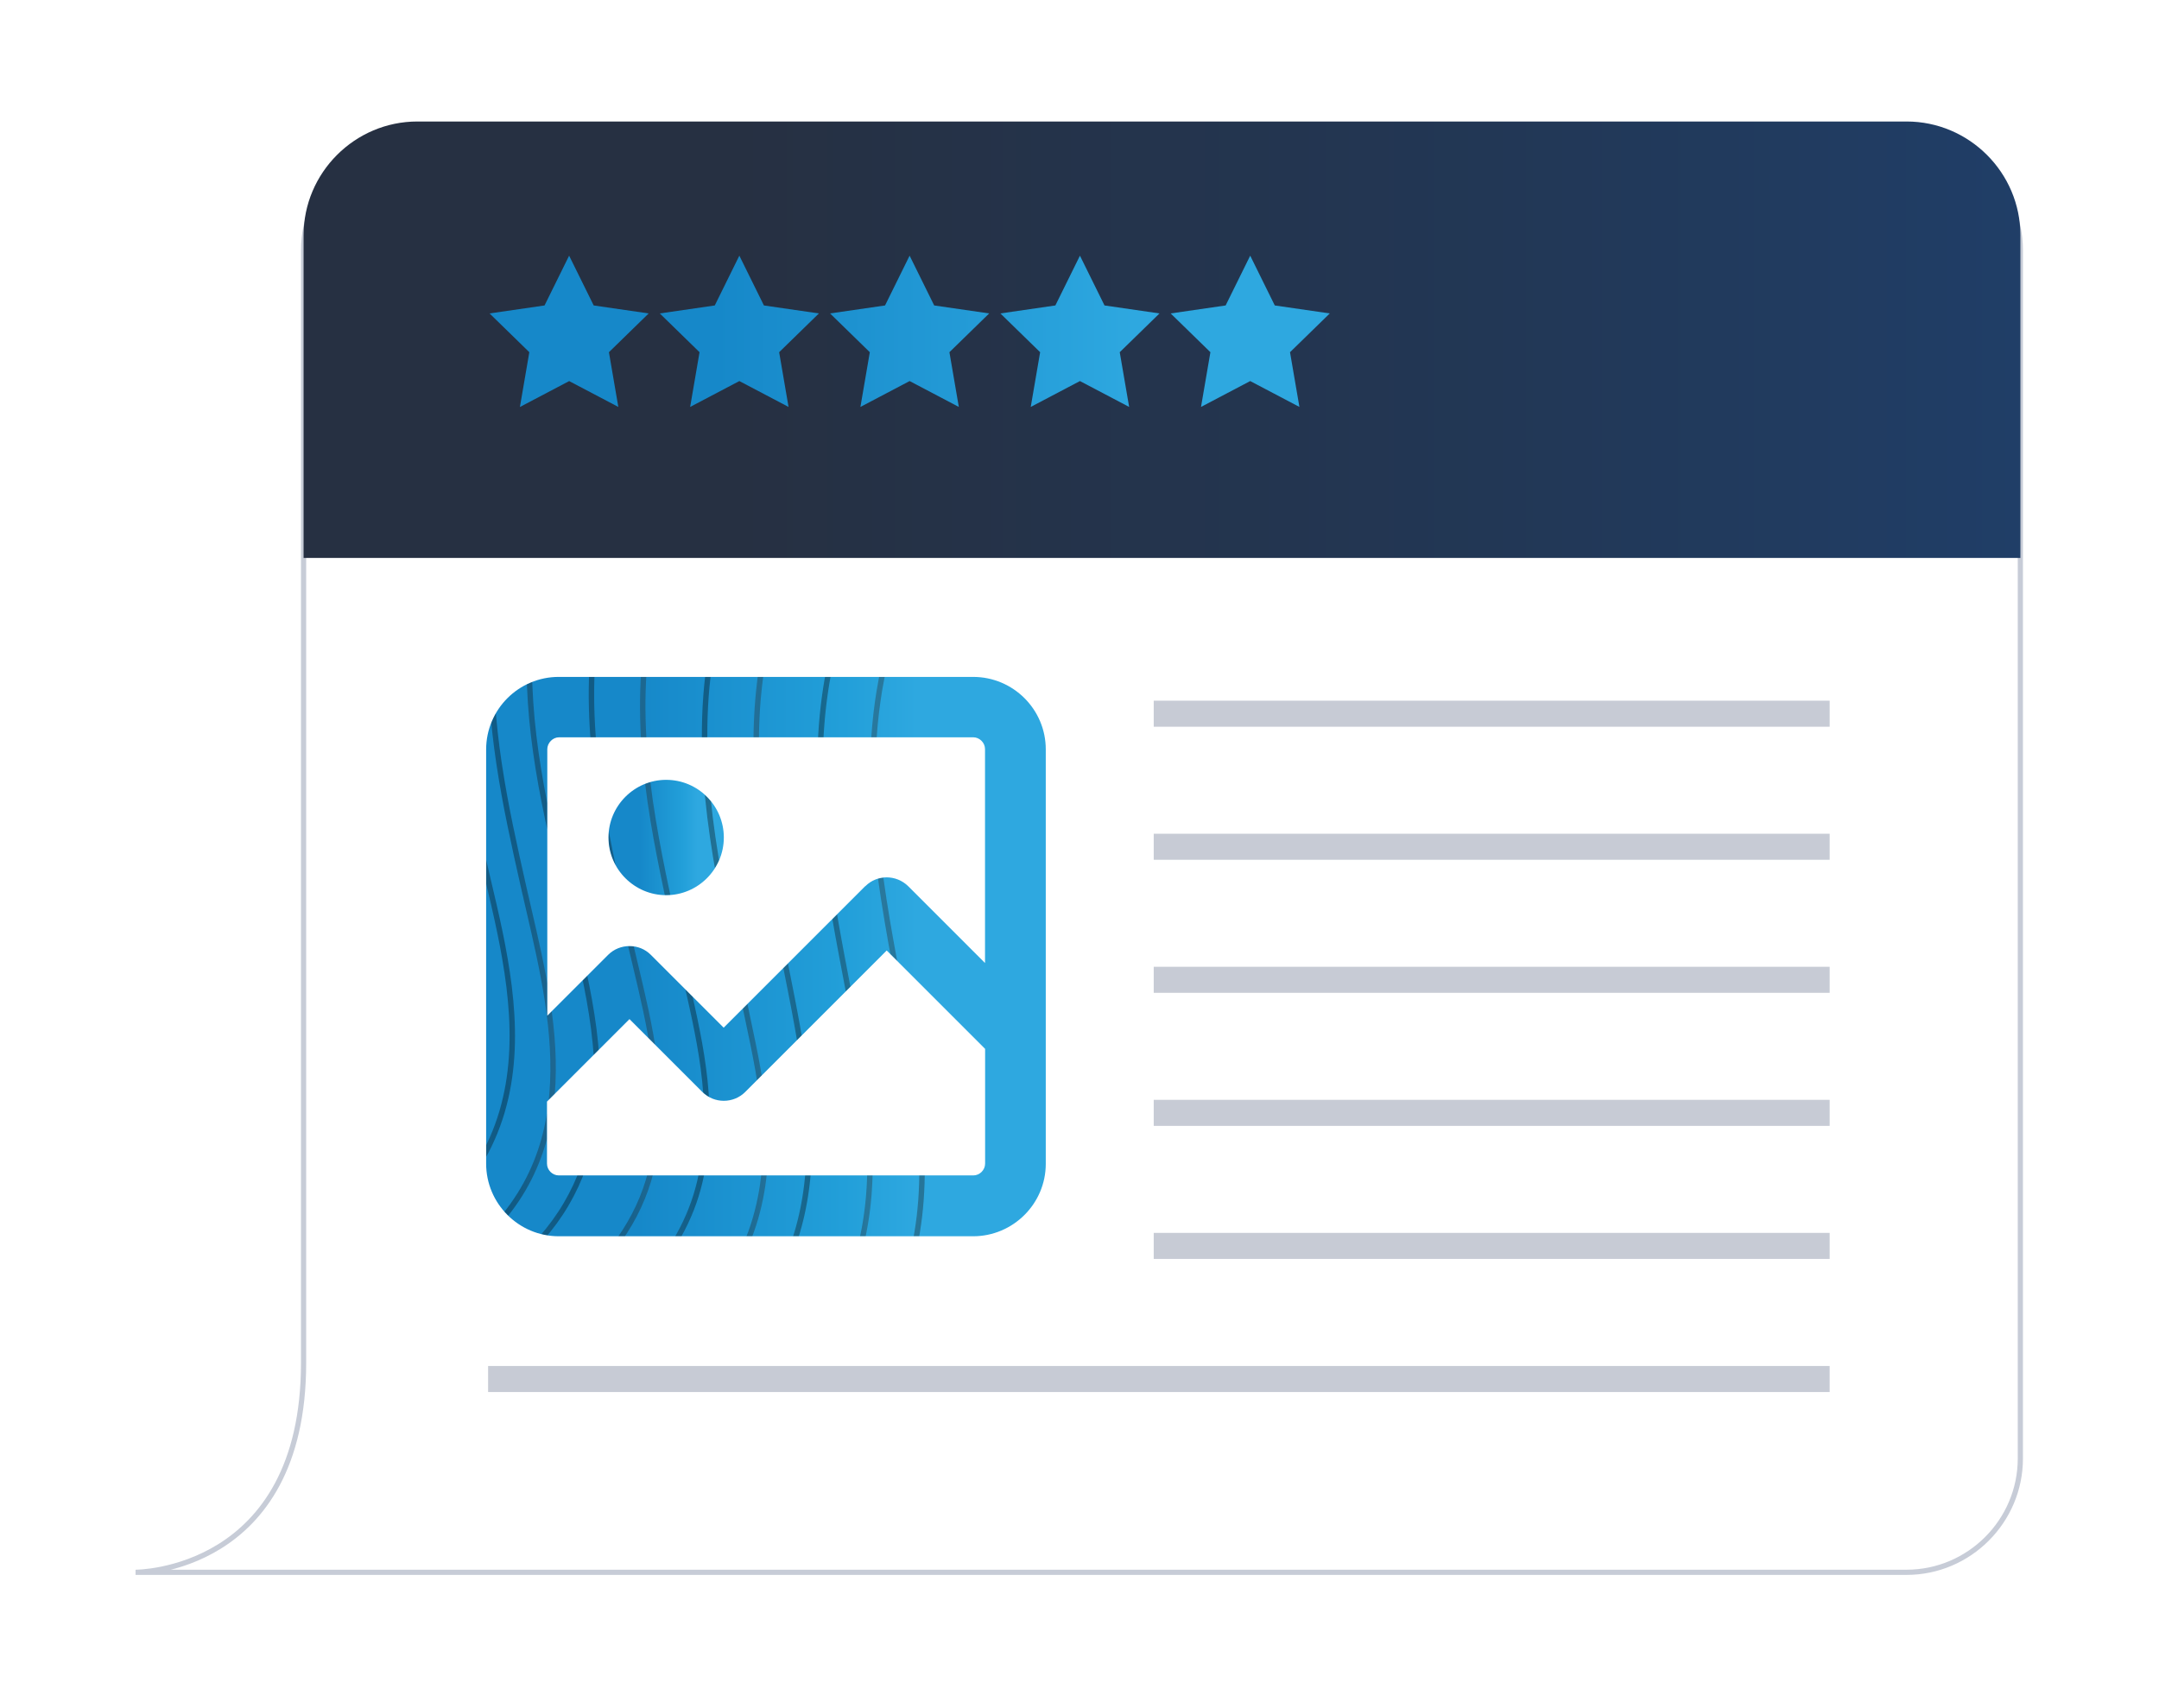 <svg xmlns="http://www.w3.org/2000/svg" xmlns:xlink="http://www.w3.org/1999/xlink" viewBox="0 0 441 349"><defs><linearGradient id="linear-gradient" x1="62.01" x2="412.69" y1="69.4" y2="69.4" gradientUnits="userSpaceOnUse"><stop offset=".25" stop-color="#263042"/><stop offset=".69" stop-color="#223755"/><stop offset="1" stop-color="#203e67"/></linearGradient><linearGradient id="linear-gradient-2" x1="100" x2="271.63" y1="67.68" y2="67.68" gradientUnits="userSpaceOnUse"><stop offset=".27" stop-color="#1688c9"/><stop offset=".67" stop-color="#28a1db"/><stop offset=".77" stop-color="#2ea8e0"/></linearGradient><linearGradient id="linear-gradient-3" x1="99.3" x2="213.61" y1="195.41" y2="195.41" gradientUnits="userSpaceOnUse"><stop offset=".27" stop-color="#1688c9"/><stop offset=".64" stop-color="#229fd9"/><stop offset=".77" stop-color="#2ea8e0"/></linearGradient><linearGradient xlink:href="#linear-gradient-3" id="linear-gradient-4" x1="124.29" x2="147.86" y1="171.09" y2="171.09"/><linearGradient id="linear-gradient-5" x1="130.01" x2="156.9" y1="195.98" y2="195.98" gradientUnits="userSpaceOnUse"><stop offset="0" stop-color="#2c2c2c"/><stop offset=".5"/><stop offset=".7" stop-color="#0f0f0f"/><stop offset="1" stop-color="#2c2c2c"/></linearGradient><linearGradient xlink:href="#linear-gradient-5" id="linear-gradient-6" x1="98.1" x2="134.95"/><linearGradient xlink:href="#linear-gradient-5" id="linear-gradient-7" x1="153.91" x2="178.27"/><linearGradient xlink:href="#linear-gradient-5" id="linear-gradient-8" x1="92.13" x2="113.54" y1="194.06" y2="194.06"/><linearGradient xlink:href="#linear-gradient-5" id="linear-gradient-9" x1="92.13" x2="96.57" y1="204.95" y2="204.95"/><linearGradient xlink:href="#linear-gradient-5" id="linear-gradient-10" x1="177.73" x2="220.61"/><clipPath id="clippath"><path d="m111.74 225.03 16.84-16.84 14.88 14.88c2.41 2.41 6.36 2.41 8.76 0l28.9-28.9 20.1 20.1v23.44c0 1.3-1.1 2.41-2.41 2.41h-84.67c-1.3 0-2.41-1.1-2.41-2.41v-12.68Zm64.98-43.99-28.9 28.9-14.88-14.88c-1.22-1.22-2.77-1.79-4.36-1.79s-3.18.61-4.36 1.79l-12.43 12.43v-54.42c0-1.3 1.1-2.45 2.41-2.45h84.59c1.3 0 2.41 1.1 2.41 2.41v43.7l-15.69-15.69c-2.45-2.41-6.36-2.41-8.76 0Zm22.05-42.76h-84.63c-8.19 0-14.84 6.64-14.84 14.84v84.59c0 8.15 6.64 14.84 14.84 14.84h84.63c8.15 0 14.84-6.64 14.84-14.8v-84.67c0-8.15-6.64-14.8-14.84-14.8Zm-62.7 21.03c-6.48 0-11.78 5.3-11.78 11.78s5.3 11.78 11.78 11.78 11.78-5.3 11.78-11.78c0-6.48-5.26-11.78-11.78-11.78" style="fill:none;stroke-width:0"/></clipPath><filter id="drop-shadow-1" filterUnits="userSpaceOnUse"><feOffset dy="3"/><feGaussianBlur result="blur" stdDeviation="8.99"/><feFlood flood-color="#000" flood-opacity=".15"/><feComposite in2="blur" operator="in"/><feComposite in="SourceGraphic"/></filter><style>.cls-16{stroke-miterlimit:10;fill:#fff;stroke:#c7cbd5;stroke-width:5.32px}</style></defs><g style="isolation:isolate"><g id="Layer_1"><path d="M62.01 275.42V48.07c0-12.79 10.46-23.25 23.25-23.25h304.17c12.79 0 23.25 10.46 23.25 23.25v246.88c0 12.79-10.46 23.25-23.25 23.25H27.69s34.32.15 34.32-42.79Z" style="fill:#fff;stroke-miterlimit:10;filter:url(#drop-shadow-1);stroke:#c7ccd7;stroke-width:1.06px"/><path d="M412.69 113.98V48.07c0-12.79-10.46-23.25-23.25-23.25H85.26c-12.79 0-23.25 10.46-23.25 23.25v65.91h350.68Z" style="fill:url(#linear-gradient);stroke-width:0"/><path d="m106.2 83.13 1.92-11.18-8.12-7.92 11.23-1.63 5.02-10.17 5.02 10.17 11.23 1.63-8.12 7.92 1.92 11.18-10.04-5.28-10.04 5.28Zm44.83-5.28 10.04 5.28-1.92-11.18 8.12-7.92-11.23-1.63-5.02-10.17L146 62.4l-11.23 1.63 8.12 7.92-1.92 11.18 10.04-5.28Zm34.78 0 10.04 5.28-1.92-11.18 8.12-7.92-11.23-1.63-5.02-10.17-5.02 10.17-11.23 1.63 8.12 7.92-1.92 11.18 10.04-5.28Zm34.79 0 10.04 5.28-1.92-11.18 8.12-7.92-11.23-1.63-5.02-10.17-5.02 10.17-11.23 1.63 8.12 7.92-1.92 11.18 10.04-5.28Zm34.78 0 10.04 5.28-1.92-11.18 8.12-7.92-11.23-1.63-5.02-10.17-5.02 10.17-11.23 1.63 8.12 7.92-1.92 11.18 10.04-5.28Z" style="fill:url(#linear-gradient-2);stroke-width:0"/><path d="M99.7 281.71h274.03" class="cls-16"/><path d="m111.74 225.03 16.84-16.84 14.88 14.88c2.41 2.41 6.36 2.41 8.76 0l28.9-28.9 20.1 20.1v23.44c0 1.3-1.1 2.41-2.41 2.41h-84.67c-1.3 0-2.41-1.1-2.41-2.41v-12.68Zm64.98-43.99-28.9 28.9-14.88-14.88c-1.22-1.22-2.77-1.79-4.36-1.79s-3.18.61-4.36 1.79l-12.43 12.43v-54.42c0-1.3 1.1-2.45 2.41-2.45h84.59c1.3 0 2.41 1.1 2.41 2.41v43.7l-15.69-15.69c-2.45-2.41-6.36-2.41-8.76 0Zm22.05-42.76h-84.63c-8.19 0-14.84 6.64-14.84 14.84v84.59c0 8.15 6.64 14.84 14.84 14.84h84.63c8.15 0 14.84-6.64 14.84-14.8v-84.67c0-8.15-6.64-14.8-14.84-14.8Z" style="fill:url(#linear-gradient-3);stroke-width:0"/><path d="M136.07 159.31c-6.48 0-11.78 5.3-11.78 11.78s5.3 11.78 11.78 11.78 11.78-5.3 11.78-11.78c0-6.48-5.26-11.78-11.78-11.78" style="fill:url(#linear-gradient-4);stroke-width:0"/><path d="M235.66 200.16h138.07M235.66 172.98h138.07M235.66 145.8h138.07M235.66 227.34h138.07M235.66 254.52h138.07" class="cls-16"/><g style="opacity:.5"><g style="clip-path:url(#clippath)"><g style="isolation:isolate;mix-blend-mode:overlay;opacity:.7"><path d="M132.34 129.66c-3.1 20.53 1.21 40.37 5.44 59.76.41 1.88.81 3.74 1.21 5.6.42 1.97.87 3.95 1.32 5.94 2.93 12.95 5.96 26.35 2.63 40.47-1.8 7.64-5.74 14.62-11.63 20.87h16.52c2.68-3.79 4.71-7.83 6.09-12.12 4.65-14.52 1.72-28.38-1.12-41.78-.4-1.88-.8-3.76-1.17-5.62-.51-2.57-1.05-5.16-1.59-7.76-4.37-21.12-8.84-42.79-4.06-65.36h-13.63Z" style="stroke:url(#linear-gradient-5);stroke-width:1.11px;stroke-miterlimit:10;fill:none"/><path d="M108.31 129.66c-1.17 18.65 3.16 36.61 7.2 53.28.32 1.32.65 2.67.99 4.02 3.66 14.84 7.81 31.67 3.97 47.15-2.81 11.36-9.6 20.69-20.57 28.18h18.41c8.6-7.59 13.84-16.55 15.41-26.66 2.07-13.32-.99-26.13-3.94-38.52-.52-2.18-1.04-4.34-1.52-6.5l-.57-2.51c-4.29-18.98-8.66-38.38-6.14-58.46h-13.24Z" style="stroke:url(#linear-gradient-6);stroke-width:1.11px;stroke-miterlimit:10;fill:none"/><path d="M156.89 129.66c-5.32 22.98-.83 45.57 3.28 66.12l.7 3.49c3.28 16.52 6.99 35.24 2.05 52.17a50.521 50.521 0 0 1-4.59 10.85h14.87c.56-1.34 1.09-2.71 1.55-4.11 5.24-16.21 2.61-34-.8-52.32-.35-1.89-.72-3.8-1.08-5.72-4.15-21.8-8.74-45.97-1.8-70.49H156.9Z" style="stroke:url(#linear-gradient-7);stroke-width:1.11px;stroke-miterlimit:10;fill:none"/><path d="M96.96 167.32c.7 3.86 1.68 7.98 2.71 12.34 3.3 13.95 7.04 29.77 3.61 44.66-1.76 7.66-5.27 14.41-10.6 20.34v13.28c27.52-19.44 20.89-48.14 15.36-72.03-.39-1.68-.77-3.33-1.14-4.96-3.6-16.05-7.47-33.29-6.41-51.28h-6.66c-.66 12.78.91 25.39 3.14 37.65Z" style="stroke:url(#linear-gradient-8);stroke-width:1.11px;stroke-miterlimit:10;fill:none"/><path d="M92.68 183.71v44.75c.79-2.03 1.45-4.13 1.95-6.32 2.93-12.68.7-26.1-1.95-38.44Z" style="stroke:url(#linear-gradient-9);stroke-width:1.11px;stroke-miterlimit:10;fill:none"/><path d="M183.59 201.18c.44 2.39.89 4.76 1.31 7.11 3.18 17.61 5.79 36.2.05 53.03-.11.33-.25.65-.37.98h35.48V129.66H182.3c-7.47 24.49-3.03 48.34 1.29 71.52Z" style="stroke-width:1.11px;stroke:url(#linear-gradient-10);stroke-miterlimit:10;fill:none"/></g></g></g></g></g></svg>